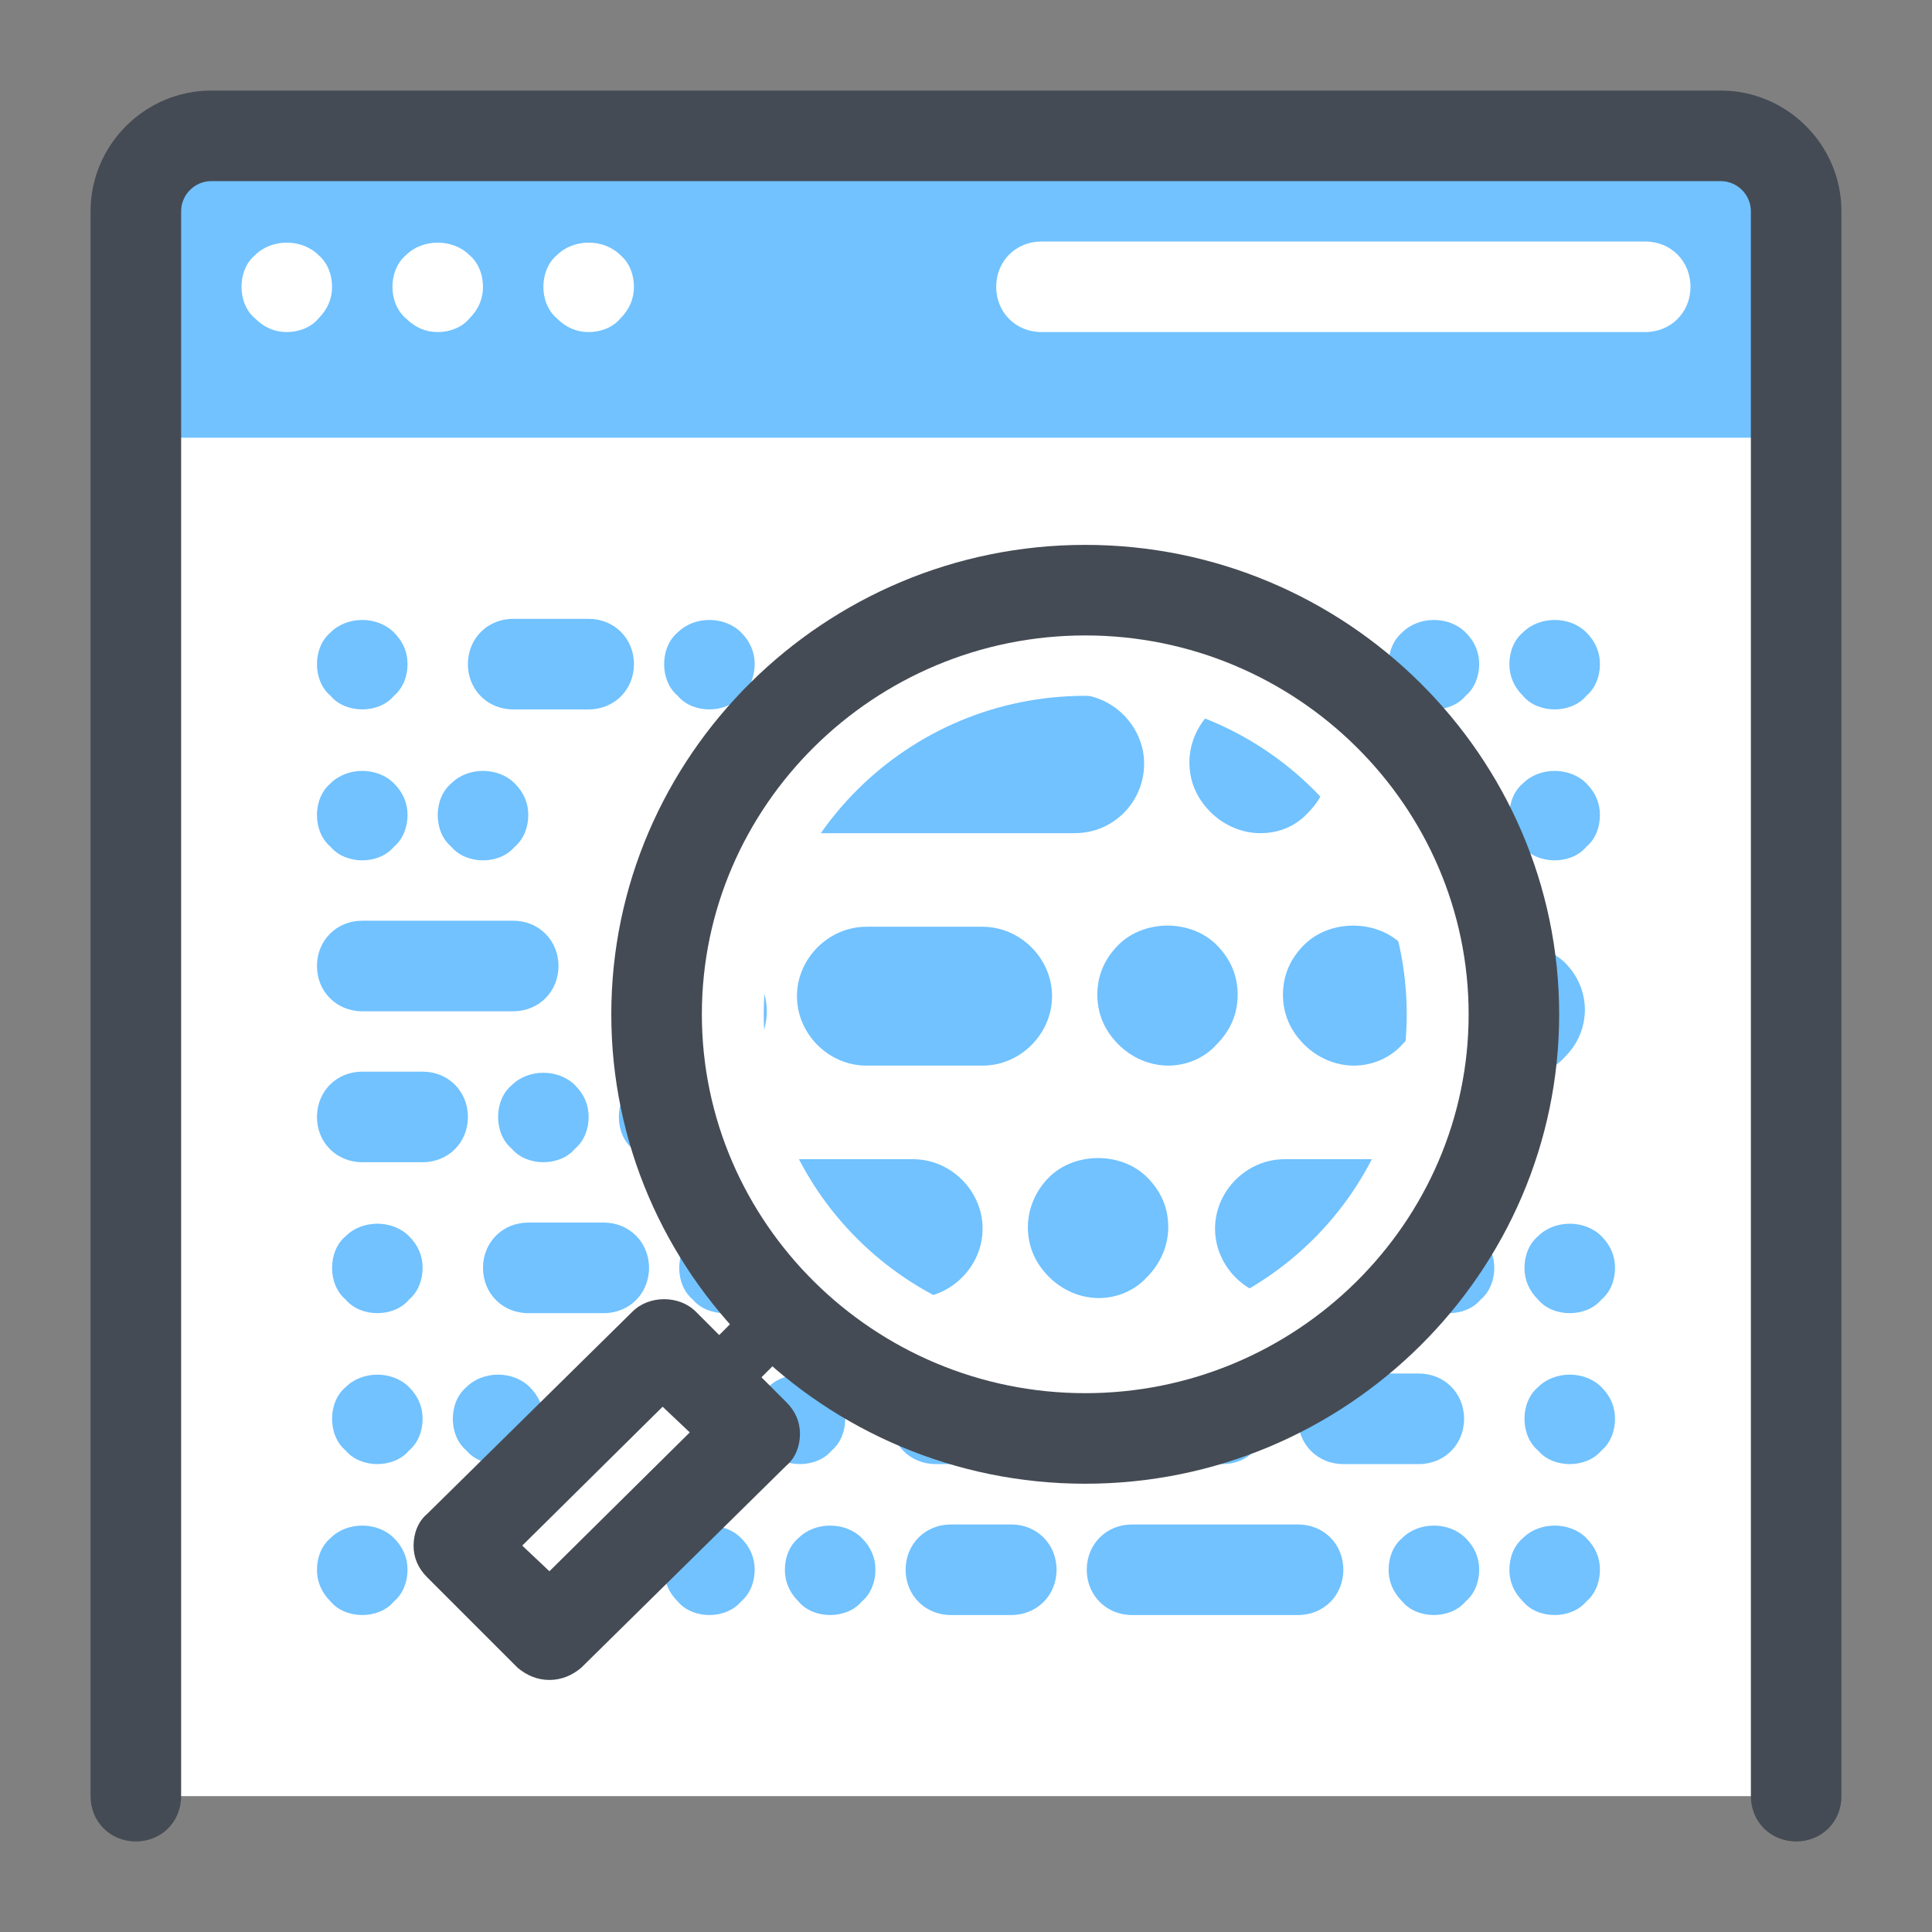 <?xml version="1.0" encoding="UTF-8"?>
<svg xmlns="http://www.w3.org/2000/svg" xmlns:xlink="http://www.w3.org/1999/xlink" width="256pt" height="256pt" viewBox="0 0 256 256" version="1.1">
<rect x="0" y="0" width="256" height="256" fill="#808080" stroke="none"/>
<g id="surface25445281">
<path style=" stroke:none;fill-rule:nonzero;fill:rgb(100%,100%,100%);fill-opacity:1;" d="M 18 238 L 18 28 C 18 22.398 22.398 18 28 18 L 228 18 C 233.602 18 238 22.398 238 28 L 238 238 L 18 238 "/>
<path style=" stroke:none;fill-rule:nonzero;fill:rgb(44.314%,76.078%,100%);fill-opacity:1;" d="M 238 58 L 18 58 L 18 28 C 18 22.398 22.398 18 28 18 L 228 18 C 233.602 18 238 22.398 238 28 Z M 238 58 "/>
<path style=" stroke:none;fill-rule:nonzero;fill:rgb(44.314%,76.078%,100%);fill-opacity:1;" d="M 48 82.148 C 46.449 82.148 44.898 82.699 43.801 83.801 C 42.602 84.801 42 86.398 42 88 C 42 89.602 42.602 91.199 43.801 92.199 C 44.801 93.398 46.398 94 48 94 C 49.602 94 51.199 93.398 52.199 92.199 C 53.398 91.199 54 89.602 54 88 C 54 86.398 53.398 85 52.199 83.801 C 51.102 82.699 49.551 82.148 48 82.148 M 94 82.148 C 92.449 82.148 90.898 82.699 89.801 83.801 C 88.602 84.801 88 86.398 88 88 C 88 89.602 88.602 91.199 89.801 92.199 C 90.801 93.398 92.398 94 94 94 C 95.602 94 97.199 93.398 98.199 92.199 C 99.398 91.199 100 89.602 100 88 C 100 86.398 99.398 85 98.199 83.801 C 97.102 82.699 95.551 82.148 94 82.148 M 78 82 L 68 82 C 64.602 82 62 84.602 62 88 C 62 91.398 64.602 94 68 94 L 78 94 C 81.398 94 84 91.398 84 88 C 84 84.602 81.398 82 78 82 M 92.801 125.398 C 90.5 125.398 88.199 126.199 86.602 127.801 C 85 129.398 84 131.602 84 134 C 84 136.199 85 138.398 86.602 140 C 88.199 141.602 90.398 142.602 92.801 142.602 C 95.199 142.602 97.398 141.801 99 140.199 C 100.602 138.602 101.602 136.402 101.602 134 C 101.602 131.602 100.602 129.398 99 127.801 C 97.398 126.199 95.102 125.398 92.801 125.398 "/>
<path style=" stroke:none;fill-rule:nonzero;fill:rgb(44.314%,76.078%,100%);fill-opacity:1;" d="M 154.699 122.648 C 152.301 122.648 149.898 123.5 148.199 125.199 C 146.402 127 145.402 129.199 145.402 131.801 C 145.402 134.398 146.402 136.598 148.199 138.398 C 150 140.199 152.398 141.199 154.801 141.199 C 157.199 141.199 159.598 140.199 161.199 138.402 C 162.996 136.602 163.996 134.402 163.996 131.801 C 163.996 129.199 162.996 127.004 161.199 125.203 C 159.5 123.5 157.102 122.648 154.699 122.648 M 179.301 122.648 C 176.898 122.648 174.5 123.5 172.801 125.199 C 171 127 170 129.199 170 131.801 C 170 134.398 171 136.598 172.801 138.398 C 174.602 140.199 177 141.199 179.398 141.199 C 181.801 141.199 184.199 140.199 185.801 138.402 C 187.598 136.602 188.598 134.402 188.598 131.801 C 188.598 129.199 187.598 127.004 185.801 125.203 C 184.102 123.5 181.699 122.648 179.301 122.648 "/>
<path style=" stroke:none;fill-rule:nonzero;fill:rgb(44.314%,76.078%,100%);fill-opacity:1;" d="M 201.199 125.199 C 198.898 125.199 196.602 126 195 127.602 C 193.398 129.199 192.398 131.398 192.398 133.801 C 192.398 136.199 193.398 138.402 195 140.004 C 196.602 141.602 198.801 142.602 201.199 142.602 C 203.602 142.602 205.801 141.805 207.402 140.004 C 209.004 138.402 210.004 136.203 210.004 133.801 C 210.004 131.402 209.004 129.199 207.402 127.602 C 205.801 126 203.5 125.199 201.199 125.199 "/>
<path style=" stroke:none;fill-rule:nonzero;fill:rgb(44.314%,76.078%,100%);fill-opacity:1;" d="M 130.199 122.801 L 114.801 122.801 C 109.801 122.801 105.602 127 105.602 132 C 105.602 137 109.801 141.199 114.801 141.199 L 130.199 141.199 C 135.199 141.199 139.402 137 139.402 132 C 139.398 127 135.199 122.801 130.199 122.801 "/>
<path style=" stroke:none;fill-rule:nonzero;fill:rgb(44.314%,76.078%,100%);fill-opacity:1;" d="M 206 82.148 C 204.449 82.148 202.898 82.699 201.801 83.801 C 200.598 84.801 200 86.398 200 88 C 200 89.602 200.602 91 201.801 92.199 C 202.801 93.398 204.398 94 206 94 C 207.602 94 209.199 93.398 210.199 92.199 C 211.402 91.199 212 89.602 212 88 C 212 86.398 211.398 85 210.199 83.801 C 209.102 82.699 207.551 82.148 206 82.148 M 190 82.148 C 188.449 82.148 186.898 82.699 185.801 83.801 C 184.602 84.801 184 86.398 184 88 C 184 89.602 184.602 91.199 185.801 92.199 C 186.801 93.398 188.398 94 190 94 C 191.602 94 193.199 93.398 194.199 92.199 C 195.398 91.199 196 89.602 196 88 C 196 86.398 195.398 85 194.199 83.801 C 193.102 82.699 191.551 82.148 190 82.148 M 206 102.148 C 204.449 102.148 202.898 102.699 201.801 103.801 C 200.598 104.801 200 106.398 200 108 C 200 109.602 200.602 111 201.801 112.199 C 202.801 113.398 204.398 114 206 114 C 207.602 114 209.199 113.398 210.199 112.199 C 211.402 111.199 212 109.602 212 108 C 212 106.398 211.398 105 210.199 103.801 C 209.102 102.699 207.551 102.148 206 102.148 "/>
<path style=" stroke:none;fill-rule:nonzero;fill:rgb(44.314%,76.078%,100%);fill-opacity:1;" d="M 166.898 91.852 C 164.5 91.852 162.102 92.699 160.398 94.398 C 158.602 96.199 157.602 98.602 157.602 101 C 157.602 103.602 158.602 105.801 160.398 107.602 C 162.199 109.398 164.602 110.398 167 110.398 C 169.602 110.398 171.801 109.398 173.398 107.602 C 175.199 105.801 176.199 103.398 176.199 101 C 176.199 98.398 175.199 96.199 173.398 94.398 C 171.699 92.699 169.301 91.852 166.898 91.852 M 142.398 92 L 108.602 92 C 103.602 92 99.398 96.199 99.398 101.199 C 99.398 106.199 103.602 110.398 108.602 110.398 L 142.398 110.398 C 147.602 110.398 151.602 106.199 151.602 101.199 C 151.602 96.199 147.398 92 142.398 92 "/>
<path style=" stroke:none;fill-rule:nonzero;fill:rgb(44.314%,76.078%,100%);fill-opacity:1;" d="M 48 102.148 C 46.449 102.148 44.898 102.699 43.801 103.801 C 42.602 104.801 42 106.398 42 108 C 42 109.602 42.602 111.199 43.801 112.199 C 44.801 113.398 46.398 114 48 114 C 49.602 114 51.199 113.398 52.199 112.199 C 53.398 111.199 54 109.602 54 108 C 54 106.398 53.398 105 52.199 103.801 C 51.102 102.699 49.551 102.148 48 102.148 M 64 102.148 C 62.449 102.148 60.898 102.699 59.801 103.801 C 58.602 104.801 58 106.398 58 108 C 58 109.602 58.602 111.199 59.801 112.199 C 60.801 113.398 62.398 114 64 114 C 65.602 114 67.199 113.398 68.199 112.199 C 69.398 111.199 70 109.602 70 108 C 70 106.398 69.398 105 68.199 103.801 C 67.102 102.699 65.551 102.148 64 102.148 M 68 122 L 48 122 C 44.602 122 42 124.602 42 128 C 42 131.398 44.602 134 48 134 L 68 134 C 71.398 134 74 131.398 74 128 C 74 124.602 71.398 122 68 122 M 48 202.148 C 46.449 202.148 44.898 202.699 43.801 203.801 C 42.602 204.801 42 206.398 42 208 C 42 209.602 42.602 211 43.801 212.199 C 44.801 213.402 46.398 214 48 214 C 49.602 214 51.199 213.398 52.199 212.199 C 53.398 211.199 54 209.602 54 208 C 54 206.398 53.398 205 52.199 203.801 C 51.102 202.699 49.551 202.148 48 202.148 M 94 202.148 C 92.449 202.148 90.898 202.699 89.801 203.801 C 88.602 204.801 88 206.398 88 208 C 88 209.602 88.602 211 89.801 212.199 C 90.801 213.402 92.398 214 94 214 C 95.602 214 97.199 213.398 98.199 212.199 C 99.398 211.199 100 209.602 100 208 C 100 206.398 99.398 205 98.199 203.801 C 97.102 202.699 95.551 202.148 94 202.148 M 110 202.148 C 108.449 202.148 106.898 202.699 105.801 203.801 C 104.602 204.801 104 206.398 104 208 C 104 209.602 104.602 211 105.801 212.199 C 106.801 213.402 108.398 214 110 214 C 111.602 214 113.199 213.398 114.199 212.199 C 115.398 211.199 116 209.602 116 208 C 116 206.398 115.398 205 114.199 203.801 C 113.102 202.699 111.551 202.148 110 202.148 M 78 202 L 66 202 C 62.602 202 60 204.602 60 208 C 60 211.398 62.602 214 66 214 L 78 214 C 81.398 214 84 211.398 84 208 C 84 204.602 81.398 202 78 202 M 134 202 L 126 202 C 122.602 202 120 204.602 120 208 C 120 211.398 122.602 214 126 214 L 134 214 C 137.398 214 140 211.398 140 208 C 140 204.602 137.398 202 134 202 M 172 202 L 150 202 C 146.602 202 144 204.602 144 208 C 144 211.398 146.602 214 150 214 L 172 214 C 175.398 214 178 211.398 178 208 C 178 204.602 175.398 202 172 202 M 206 202.148 C 204.449 202.148 202.898 202.699 201.801 203.801 C 200.598 204.801 200 206.398 200 208 C 200 209.602 200.602 211 201.801 212.199 C 202.801 213.402 204.398 214 206 214 C 207.602 214 209.199 213.398 210.199 212.199 C 211.402 211.199 212 209.602 212 208 C 212 206.398 211.398 205 210.199 203.801 C 209.102 202.699 207.551 202.148 206 202.148 M 190 202.148 C 188.449 202.148 186.898 202.699 185.801 203.801 C 184.598 204.801 184 206.398 184 208 C 184 209.602 184.602 211 185.801 212.199 C 186.801 213.402 188.398 214 190 214 C 191.602 214 193.199 213.398 194.199 212.199 C 195.402 211.199 196 209.602 196 208 C 196 206.398 195.398 205 194.199 203.801 C 193.102 202.699 191.551 202.148 190 202.148 M 208 182.148 C 206.449 182.148 204.898 182.699 203.801 183.801 C 202.598 184.801 202 186.398 202 188 C 202 189.602 202.602 191.199 203.801 192.199 C 204.801 193.402 206.398 194 208 194 C 209.602 194 211.199 193.398 212.199 192.199 C 213.402 191.199 214 189.602 214 188 C 214 186.398 213.398 185 212.199 183.801 C 211.102 182.699 209.551 182.148 208 182.148 M 162 182.148 C 160.449 182.148 158.898 182.699 157.801 183.801 C 156.602 184.801 156 186.398 156 188 C 156 189.602 156.602 191.199 157.801 192.199 C 158.801 193.398 160.398 194 162 194 C 163.602 194 165.199 193.398 166.199 192.199 C 167.398 191.199 168 189.602 168 188 C 168 186.398 167.398 185 166.199 183.801 C 165.102 182.699 163.551 182.148 162 182.148 M 188 182 L 178 182 C 174.602 182 172 184.602 172 188 C 172 191.398 174.602 194 178 194 L 188 194 C 191.398 194 194 191.398 194 188 C 194 184.602 191.398 182 188 182 "/>
<path style=" stroke:none;fill-rule:nonzero;fill:rgb(44.314%,76.078%,100%);fill-opacity:1;" d="M 145.5 153.449 C 143.102 153.449 140.699 154.301 139 156 C 137.199 157.801 136.199 160.199 136.199 162.602 C 136.199 165.199 137.199 167.398 139 169.199 C 140.801 171 143.199 172 145.602 172 C 148 172 150.398 171 152 169.199 C 153.801 167.402 154.801 165 154.801 162.602 C 154.801 160 153.801 157.801 152 156 C 150.301 154.301 147.898 153.449 145.5 153.449 M 185.602 153.602 L 170.199 153.602 C 165.199 153.602 161 157.801 161 162.801 C 161 167.801 165.199 172.004 170.199 172.004 L 185.602 172.004 C 186.215 172.004 186.812 171.938 187.398 171.816 C 186.465 170.816 186 169.406 186 168 C 186 166.398 186.602 164.801 187.801 163.801 C 188.898 162.699 190.449 162.148 192 162.148 C 192.969 162.148 193.941 162.367 194.801 162.797 C 194.797 157.797 190.598 153.602 185.602 153.602 "/>
<path style=" stroke:none;fill-rule:nonzero;fill:rgb(44.314%,76.078%,100%);fill-opacity:1;" d="M 88 142.148 C 86.449 142.148 84.898 142.699 83.801 143.801 C 82.602 144.801 82 146.398 82 148 C 82 149.602 82.602 151.199 83.801 152.199 C 84.801 153.398 86.398 154 88 154 C 89.602 154 91.199 153.398 92.199 152.199 C 93.398 151.199 94 149.602 94 148 C 94 146.398 93.398 145 92.199 143.801 C 91.102 142.699 89.551 142.148 88 142.148 M 72 142.148 C 70.449 142.148 68.898 142.699 67.801 143.801 C 66.602 144.801 66 146.398 66 148 C 66 149.602 66.602 151.199 67.801 152.199 C 68.801 153.398 70.398 154 72 154 C 73.602 154 75.199 153.398 76.199 152.199 C 77.398 151.199 78 149.602 78 148 C 78 146.398 77.398 145 76.199 143.801 C 75.102 142.699 73.551 142.148 72 142.148 M 56 142 L 48 142 C 44.602 142 42 144.602 42 148 C 42 151.398 44.602 154 48 154 L 56 154 C 59.398 154 62 151.398 62 148 C 62 144.602 59.398 142 56 142 "/>
<path style=" stroke:none;fill-rule:nonzero;fill:rgb(44.314%,76.078%,100%);fill-opacity:1;" d="M 121 153.602 L 105.602 153.602 C 100.812 153.602 96.762 157.449 96.426 162.164 C 97.828 162.254 99.199 162.801 100.199 163.801 C 101.398 165 102 166.398 102 168 C 102 169.016 101.762 170.027 101.277 170.887 C 102.574 171.598 104.047 172 105.602 172 L 121 172 C 126 172 130.199 167.801 130.199 162.801 C 130.199 157.801 126 153.602 121 153.602 "/>
<path style=" stroke:none;fill-rule:nonzero;fill:rgb(44.314%,76.078%,100%);fill-opacity:1;" d="M 146 182 L 124 182 C 120.602 182 118 184.602 118 188 C 118 191.398 120.602 194 124 194 L 146 194 C 149.398 194 152 191.398 152 188 C 152 184.602 149.398 182 146 182 M 90 182 L 84 182 C 80.602 182 78 184.602 78 188 C 78 191.398 80.602 194 84 194 L 90 194 C 93.398 194 96 191.398 96 188 C 96 184.602 93.398 182 90 182 M 50 182.148 C 48.449 182.148 46.898 182.699 45.801 183.801 C 44.602 184.801 44 186.398 44 188 C 44 189.602 44.602 191.199 45.801 192.199 C 46.801 193.398 48.398 194 50 194 C 51.602 194 53.199 193.398 54.199 192.199 C 55.398 191.199 56 189.602 56 188 C 56 186.398 55.398 185 54.199 183.801 C 53.102 182.699 51.551 182.148 50 182.148 M 66 182.148 C 64.449 182.148 62.898 182.699 61.801 183.801 C 60.602 184.801 60 186.398 60 188 C 60 189.602 60.602 191.199 61.801 192.199 C 62.801 193.398 64.398 194 66 194 C 67.602 194 69.199 193.398 70.199 192.199 C 71.398 191.199 72 189.602 72 188 C 72 186.398 71.398 185 70.199 183.801 C 69.102 182.699 67.551 182.148 66 182.148 M 106 182.148 C 104.449 182.148 102.898 182.699 101.801 183.801 C 100.602 184.801 100 186.398 100 188 C 100 189.602 100.602 191.199 101.801 192.199 C 102.801 193.398 104.398 194 106 194 C 107.602 194 109.199 193.398 110.199 192.199 C 111.398 191.199 112 189.602 112 188 C 112 186.398 111.398 185 110.199 183.801 C 109.102 182.699 107.551 182.148 106 182.148 M 50 162.148 C 48.449 162.148 46.898 162.699 45.801 163.801 C 44.602 164.801 44 166.398 44 168 C 44 169.602 44.602 171.199 45.801 172.199 C 46.801 173.398 48.398 174 50 174 C 51.602 174 53.199 173.398 54.199 172.199 C 55.398 171.199 56 169.602 56 168 C 56 166.398 55.398 165 54.199 163.801 C 53.102 162.699 51.551 162.148 50 162.148 M 96 162.148 C 94.449 162.148 92.898 162.699 91.801 163.801 C 90.602 164.801 90 166.398 90 168 C 90 169.602 90.602 171.199 91.801 172.199 C 92.801 173.398 94.398 174 96 174 C 97.602 174 99.199 173.398 100.199 172.199 C 100.641 171.832 100.996 171.387 101.277 170.891 C 101.762 170.027 102 169.016 102 168 C 102 166.398 101.398 165 100.199 163.801 C 99.199 162.801 97.828 162.254 96.426 162.16 C 96.281 162.152 96.141 162.148 96 162.148 M 80 162 L 70 162 C 66.602 162 64 164.602 64 168 C 64 171.398 66.602 174 70 174 L 80 174 C 83.398 174 86 171.398 86 168 C 86 164.602 83.398 162 80 162 M 208 162.148 C 206.449 162.148 204.898 162.699 203.801 163.801 C 202.598 164.801 202 166.398 202 168 C 202 169.602 202.602 171 203.801 172.199 C 204.801 173.402 206.398 174 208 174 C 209.602 174 211.199 173.398 212.199 172.199 C 213.402 171.199 214 169.602 214 168 C 214 166.398 213.398 165 212.199 163.801 C 211.102 162.699 209.551 162.148 208 162.148 M 192 162.148 C 190.449 162.148 188.898 162.699 187.801 163.801 C 186.602 164.801 186 166.398 186 168 C 186 169.406 186.465 170.816 187.395 171.816 C 187.523 171.953 187.656 172.078 187.801 172.199 C 188.801 173.398 190.398 174 192 174 C 193.602 174 195.199 173.398 196.199 172.199 C 197.398 171.199 198 169.602 198 168 C 198 166.398 197.398 165 196.199 163.801 C 195.789 163.387 195.312 163.055 194.801 162.797 C 193.941 162.367 192.969 162.148 192 162.148 "/>
<path style=" stroke:none;fill-rule:nonzero;fill:rgb(27.059%,29.412%,32.941%);fill-opacity:1;" d="M 238 244 C 234.602 244 232 241.398 232 238 L 232 28 C 232 25.801 230.199 24 228 24 L 28 24 C 25.801 24 24 25.801 24 28 L 24 238 C 24 241.398 21.398 244 18 244 C 14.602 244 12 241.398 12 238 L 12 28 C 12 19.199 19.199 12 28 12 L 228 12 C 236.801 12 244 19.199 244 28 L 244 238 C 244 241.398 241.398 244 238 244 Z M 238 244 "/>
<path style=" stroke:none;fill-rule:nonzero;fill:rgb(100%,100%,100%);fill-opacity:1;" d="M 218 32 L 138 32 C 134.602 32 132 34.602 132 38 C 132 41.398 134.602 44 138 44 L 218 44 C 221.398 44 224 41.398 224 38 C 224 34.602 221.398 32 218 32 Z M 73.801 33.801 C 72.602 34.801 72 36.398 72 38 C 72 39.602 72.602 41.199 73.801 42.199 C 75 43.398 76.398 44 78 44 C 79.602 44 81.199 43.398 82.199 42.199 C 83.398 41 84 39.602 84 38 C 84 36.398 83.398 34.801 82.199 33.801 C 80 31.602 76 31.602 73.801 33.801 Z M 53.801 33.801 C 52.602 34.801 52 36.398 52 38 C 52 39.602 52.602 41.199 53.801 42.199 C 55 43.398 56.398 44 58 44 C 59.602 44 61.199 43.398 62.199 42.199 C 63.398 41 64 39.602 64 38 C 64 36.398 63.398 34.801 62.199 33.801 C 60 31.602 56 31.602 53.801 33.801 Z M 33.801 33.801 C 32.602 34.801 32 36.398 32 38 C 32 39.602 32.602 41.199 33.801 42.199 C 35 43.398 36.398 44 38 44 C 39.602 44 41.199 43.398 42.199 42.199 C 43.398 41 44 39.602 44 38 C 44 36.398 43.398 34.801 42.199 33.801 C 40 31.602 36 31.602 33.801 33.801 Z M 72.602 216.602 L 60.602 204.801 L 87.801 178 L 99.801 189.801 L 72.602 216.602 C 72.801 216.602 72.801 216.602 72.602 216.602 Z M 72.602 216.602 "/>
<path style=" stroke:none;fill-rule:nonzero;fill:rgb(27.059%,29.412%,32.941%);fill-opacity:1;" d="M 72.801 222.602 C 71.199 222.602 69.801 222 68.602 221 L 56.602 209 C 55.398 207.801 54.801 206.398 54.801 204.801 C 54.801 203.199 55.398 201.598 56.602 200.598 L 83.801 173.801 C 86 171.598 90 171.598 92.199 173.801 L 104.199 185.801 C 105.398 187 106 188.398 106 190 C 106 191.602 105.398 193.199 104.199 194.199 L 77 221 C 75.801 222 74.398 222.602 72.801 222.602 Z M 69.199 204.801 L 72.801 208.199 L 91.398 189.801 L 87.801 186.398 Z M 69.199 204.801 "/>
<path style=" stroke:none;fill-rule:nonzero;fill:rgb(100%,100%,100%);fill-opacity:1;" d="M 200.602 134.398 C 200.602 103.398 175.199 78.199 143.801 78.199 C 112.402 78.199 87.004 103.398 87.004 134.398 C 87.004 165.398 112.402 190.602 143.801 190.602 C 175.199 190.602 200.602 165.398 200.602 134.398 Z M 101.199 134.398 C 101.199 111.199 120.199 92.199 143.801 92.199 C 167.398 92.199 186.398 111 186.398 134.398 C 186.398 157.801 167.398 176.602 143.801 176.602 C 120.199 176.602 101.199 157.602 101.199 134.398 Z M 101.199 134.398 "/>
<path style=" stroke:none;fill-rule:nonzero;fill:rgb(27.059%,29.412%,32.941%);fill-opacity:1;" d="M 143.801 196.602 C 109.199 196.602 81 168.602 81 134.398 C 81 100.199 109.199 72.199 143.801 72.199 C 178.398 72.199 206.598 100.199 206.598 134.398 C 206.602 168.602 178.398 196.602 143.801 196.602 Z M 143.801 84.199 C 115.801 84.199 93 106.801 93 134.398 C 93 162 115.801 184.602 143.801 184.602 C 171.801 184.602 194.602 162 194.602 134.398 C 194.602 106.801 171.801 84.199 143.801 84.199 Z M 143.801 84.199 "/>
<path style=" stroke:none;fill-rule:nonzero;fill:rgb(27.059%,29.412%,32.941%);fill-opacity:1;" d="M 90 183.801 C 90 182.801 90.398 181.801 91.199 181 L 100.801 171.398 C 102.398 169.801 104.801 169.801 106.398 171.398 C 108 173 108 175.398 106.398 177 L 96.801 186.602 C 95.199 188.199 92.801 188.199 91.199 186.602 C 90.398 185.801 90 184.801 90 183.801 Z M 90 183.801 "/>
</g>
</svg>

